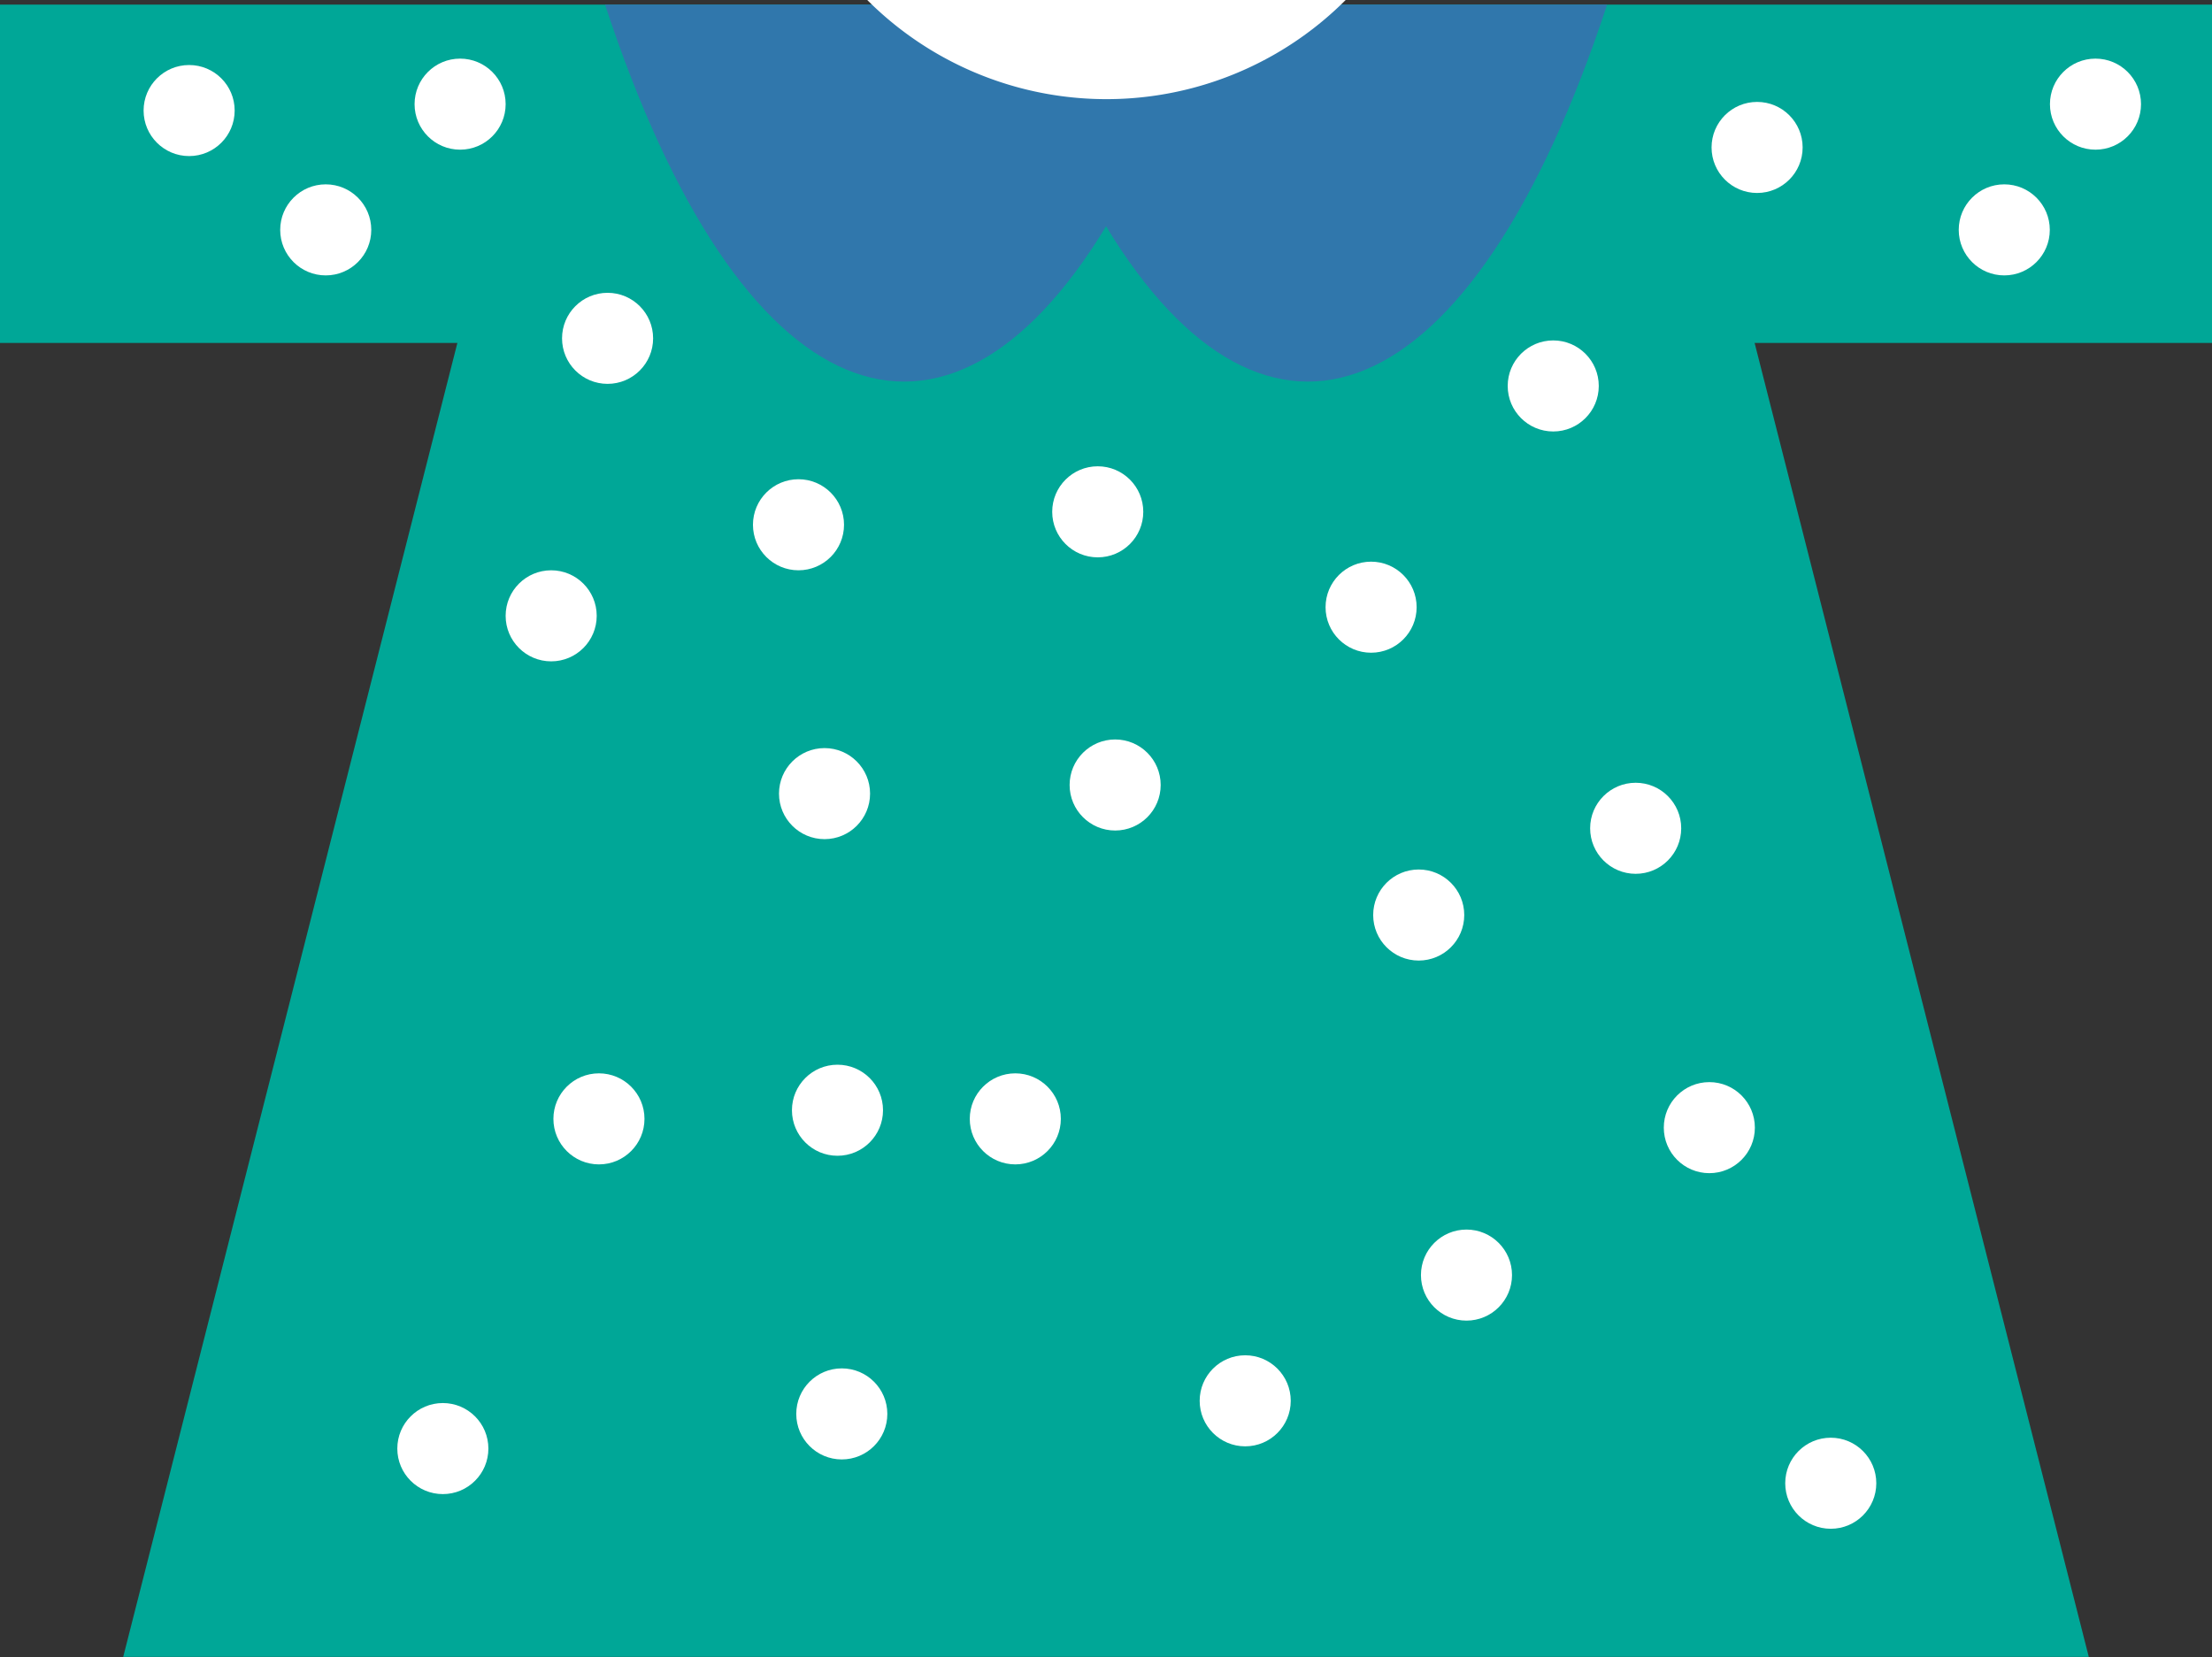 <svg xmlns="http://www.w3.org/2000/svg" viewBox="0 0 148.65 111.37"><rect x="0" y="0" width="148.65" height="111.37" fill="#333333" stroke="none"/><defs><style>.cls-1{fill:#00a797;}.cls-2{fill:#3077ac;}.cls-3{fill:#fff;}</style></defs><title>Asset 2</title><g id="Layer_2" data-name="Layer 2"><g id="Слой_1" data-name="Слой 1"><polygon class="cls-1" points="140.37 111.36 8.28 111.36 35.85 2.94 112.8 2.94 140.37 111.36"/><rect class="cls-1" y="0.31" width="148.65" height="22.74"/><path class="cls-2" d="M108,.31H40.66C49.78,28.06,63.54,33,74.33,15.21,85.11,33,98.87,28.06,108,.31Z"/><circle class="cls-3" cx="12.71" cy="7.43" r="3.06"/><circle class="cls-3" cx="30.92" cy="7" r="3.06"/><circle class="cls-3" cx="21.89" cy="15.45" r="3.06"/><circle class="cls-3" cx="40.83" cy="22.74" r="3.06"/><circle class="cls-3" cx="37.04" cy="41.39" r="3.06"/><circle class="cls-3" cx="53.66" cy="35.27" r="3.06"/><circle class="cls-3" cx="73.77" cy="34.4" r="3.06"/><circle class="cls-3" cx="74.94" cy="52.76" r="3.06"/><circle class="cls-3" cx="55.41" cy="53.34" r="3.06"/><circle class="cls-3" cx="68.23" cy="75.2" r="3.06"/><circle class="cls-3" cx="40.25" cy="75.2" r="3.06"/><circle class="cls-3" cx="29.76" cy="97.36" r="3.06"/><circle class="cls-3" cx="56.57" cy="95.03" r="3.06"/><circle class="cls-3" cx="56.28" cy="74.62" r="3.06"/><circle class="cls-3" cx="83.68" cy="94.15" r="3.06"/><circle class="cls-3" cx="95.34" cy="61.5" r="3.06"/><circle class="cls-3" cx="114.87" cy="75.79" r="3.06"/><circle class="cls-3" cx="98.55" cy="85.7" r="3.06"/><circle class="cls-3" cx="123.03" cy="99.69" r="3.06"/><circle class="cls-3" cx="109.92" cy="55.67" r="3.06"/><circle class="cls-3" cx="92.14" cy="40.81" r="3.06"/><circle class="cls-3" cx="104.38" cy="25.94" r="3.06"/><circle class="cls-3" cx="118.08" cy="9.91" r="3.06"/><circle class="cls-3" cx="134.69" cy="15.45" r="3.06"/><circle class="cls-3" cx="140.82" cy="7" r="3.06"/><path class="cls-3" d="M58.28,0A22.72,22.72,0,0,0,90.43,0"/></g></g></svg>
